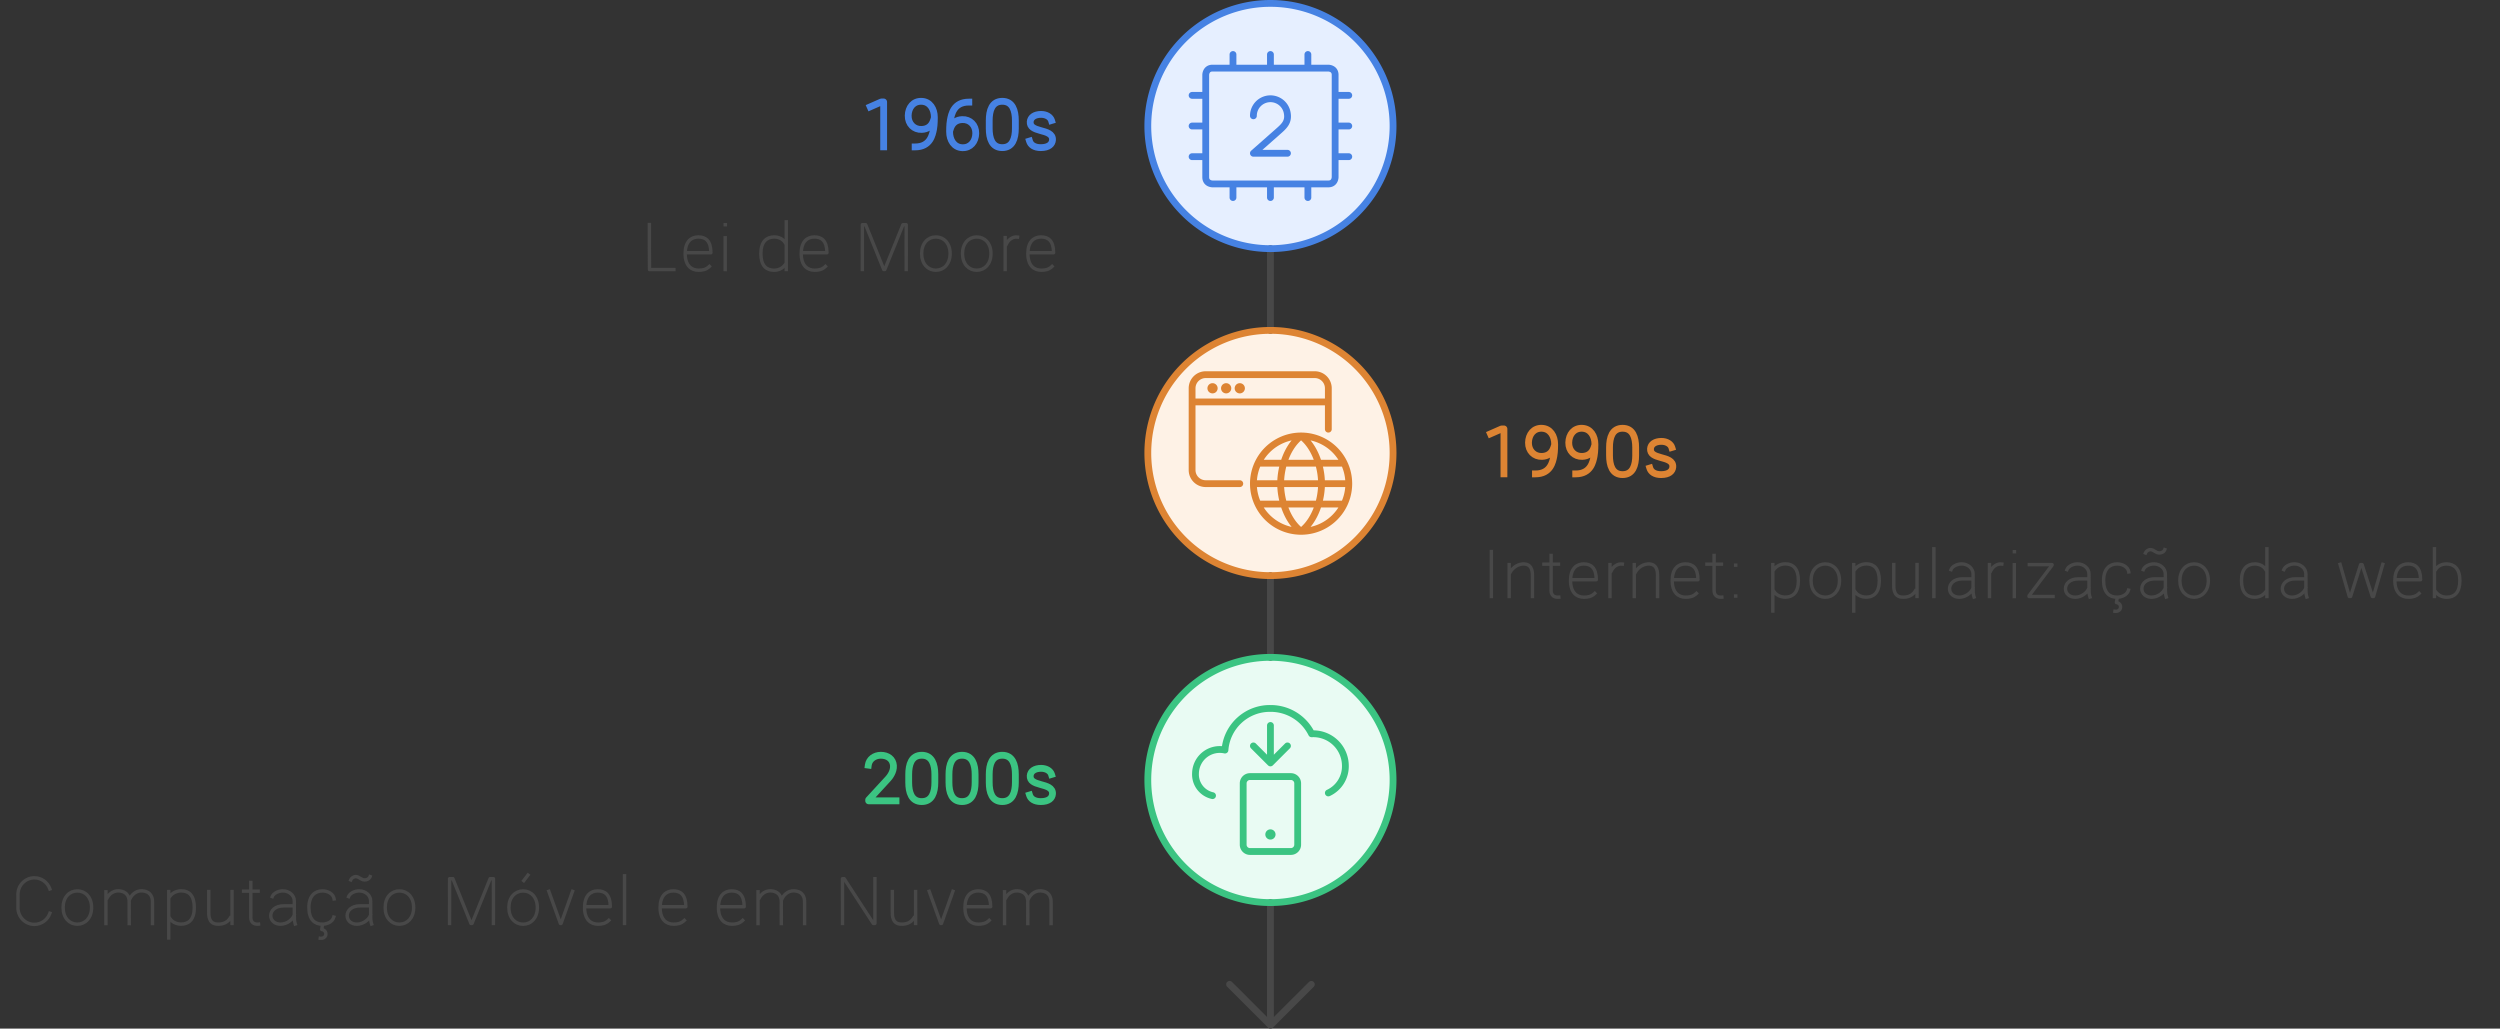 <svg width="734" height="302" viewBox="0 0 734 302" style="fill:none;stroke:none;fill-rule:evenodd;clip-rule:evenodd;stroke-linecap:round;stroke-linejoin:round;stroke-miterlimit:1.5;" version="1.1"
  xmlns="http://www.w3.org/2000/svg"
  xmlns:xlink="http://www.w3.org/1999/xlink">
  <rect x="0" y="0" width="734" height="302" fill="#333333" stroke="none"/>
  <g id="blend" style="mix-blend-mode:multiply">
    <g id="g-root--1.cu_sy_8wjb7i1pwds74-fill" data-item-order="-21595" data-item-id="-1.cu_sy_8wjb7i1pwds74" data-item-class="ScenePart Stroke" data-item-index="-1" data-renderer-id="0" transform="matrix(1, 0, 0, 1, 351.004, 63)"></g>
    <g id="g-root-3.cr-big_cr_1um6uta1pwdtkz-fill" data-item-order="-21594" data-item-id="3.cr-big_cr_1um6uta1pwdtkz" data-item-class="Shape Stroke Fill ScenePart Indexed" data-item-index="3" data-renderer-id="0" transform="matrix(1, 0, 0, 1, 327, 183)">
      <g id="3.cr-big_cr_1um6uta1pwdtkz-fill" stroke="none" fill="#e9fbf3" transform="matrix(1, 0, 0, 1, -2, -2)">
        <g xmlns="http://www.w3.org/2000/svg" transform="translate(12, 12)">
          <path d="M0 36a36 36 0 1 0 72 0a36 36 0 1 0 -72 0"></path>
        </g>
      </g>
    </g>
    <g id="g-root-2.cr-big_cr_waym1pwdszu-fill" data-item-order="-21592" data-item-id="2.cr-big_cr_waym1pwdszu" data-item-class="Shape Stroke Fill ScenePart Indexed" data-item-index="2" data-renderer-id="0" transform="matrix(1, 0, 0, 1, 327, 87)">
      <g id="2.cr-big_cr_waym1pwdszu-fill" stroke="none" fill="#fef2e6" transform="matrix(1, 0, 0, 1, -2, -2)">
        <g xmlns="http://www.w3.org/2000/svg" transform="translate(12, 12)">
          <path d="M0 36a36 36 0 1 0 72 0a36 36 0 1 0 -72 0"></path>
        </g>
      </g>
    </g>
    <g id="g-root-1.cr-big_cr_waym1pwdszt-fill" data-item-order="-21590" data-item-id="1.cr-big_cr_waym1pwdszt" data-item-class="Shape Stroke Fill ScenePart Indexed Indexed_1" data-item-index="1" data-renderer-id="0" transform="matrix(1, 0, 0, 1, 327, -9)">
      <g id="1.cr-big_cr_waym1pwdszt-fill" stroke="none" fill="#e6efff" transform="matrix(1, 0, 0, 1, -2, -2)">
        <g xmlns="http://www.w3.org/2000/svg" transform="translate(12, 12)">
          <path d="M0 36a36 36 0 1 0 72 0a36 36 0 1 0 -72 0"></path>
        </g>
      </g>
    </g>
    <g id="g-root-tx_1960s_1uo2a2m1pwdsle-fill" data-item-order="0" data-item-id="tx_1960s_1uo2a2m1pwdsle" data-item-class="Label Stroke SceneTarget Indexed Indexed_1" data-item-index="1" data-renderer-id="0" transform="matrix(1, 0, 0, 1, 231, 15)"></g>
    <g id="g-root-2_1q7mav21pwkume-fill" data-item-order="0" data-item-id="2_1q7mav21pwkume" data-item-class="Icon Stroke SceneTarget Indexed Indexed_1 InsideFill InsideColorFill" data-item-index="1" data-renderer-id="0" transform="matrix(1, 0, 0, 1, 339, 3)"></g>
    <g id="g-root-tx_mooresla_htf9mm1pwdssv-fill" data-item-order="0" data-item-id="tx_mooresla_htf9mm1pwdssv" data-item-class="Label Stroke SceneTarget Indexed Indexed_1" data-item-index="1" data-renderer-id="0" transform="matrix(1, 0, 0, 1, 171, 51)"></g>
    <g id="g-root-brow_4hyr9a1pwkt8l-fill" data-item-order="0" data-item-id="brow_4hyr9a1pwkt8l" data-item-class="Icon Stroke SceneTarget Indexed InsideFill InsideColorFill" data-item-index="2" data-renderer-id="0" transform="matrix(1, 0, 0, 1, 339, 99)"></g>
    <g id="g-root-tx_1980s_2rq7y1pwds09-fill" data-item-order="0" data-item-id="tx_1980s_2rq7y1pwds09" data-item-class="Label Stroke SceneTarget Indexed" data-item-index="2" data-renderer-id="0" transform="matrix(1, 0, 0, 1, 423, 111)"></g>
    <g id="g-root-tx_internet_qp29vi1pwds06-fill" data-item-order="0" data-item-id="tx_internet_qp29vi1pwds06" data-item-class="Label Stroke SceneTarget Indexed" data-item-index="2" data-renderer-id="0" transform="matrix(1, 0, 0, 1, 423, 147)"></g>
    <g id="g-root-tx_2000s_8xs9dq1pwdudc-fill" data-item-order="0" data-item-id="tx_2000s_8xs9dq1pwdudc" data-item-class="Label Stroke SceneTarget Indexed" data-item-index="3" data-renderer-id="0" transform="matrix(1, 0, 0, 1, 231, 207)"></g>
    <g id="g-root-down_hsssji1pwkutg-fill" data-item-order="0" data-item-id="down_hsssji1pwkutg" data-item-class="Icon Stroke SceneTarget Indexed InsideFill InsideColorFill" data-item-index="3" data-renderer-id="0" transform="matrix(1, 0, 0, 1, 339, 195)"></g>
    <g id="g-root-tx_mobilean_13zwb5q1pwdtl1-fill" data-item-order="0" data-item-id="tx_mobilean_13zwb5q1pwdtl1" data-item-class="Label Stroke SceneTarget Indexed" data-item-index="3" data-renderer-id="0" transform="matrix(1, 0, 0, 1, -9, 243)"></g>
    <g id="g-root--1.cu_sy_8wjb7i1pwds74-stroke" data-item-order="-21595" data-item-id="-1.cu_sy_8wjb7i1pwds74" data-item-class="ScenePart Stroke" data-item-index="-1" data-renderer-id="0" transform="matrix(1, 0, 0, 1, 351.004, 63)">
      <g id="-1.cu_sy_8wjb7i1pwds74-stroke" fill="none" stroke-linecap="round" stroke-linejoin="round" stroke-miterlimit="1.5" stroke="#484848" stroke-width="2" transform="matrix(1, 0, 0, 1, -2.004, -2)">
        <g xmlns="http://www.w3.org/2000/svg" transform="translate(-348, -144)">
          <path d="M 360.004 372L 372.012 384L 384.004 372.016M 372 384L 372 348M 372 276L 372 252M 372 180L 372 156"></path>
        </g>
      </g>
    </g>
    <g id="g-root-3.cr-big_cr_1um6uta1pwdtkz-stroke" data-item-order="-21594" data-item-id="3.cr-big_cr_1um6uta1pwdtkz" data-item-class="Shape Stroke Fill ScenePart Indexed" data-item-index="3" data-renderer-id="0" transform="matrix(1, 0, 0, 1, 327, 183)">
      <g id="3.cr-big_cr_1um6uta1pwdtkz-stroke" fill="none" stroke-linecap="round" stroke-linejoin="round" stroke-miterlimit="1.5" stroke="#3bc482" stroke-width="2" transform="matrix(1, 0, 0, 1, -2, -2)">
        <g xmlns="http://www.w3.org/2000/svg" transform="translate(12, 12)">
          <path d="M0 36a36 36 0 1 0 72 0a36 36 0 1 0 -72 0"></path>
        </g>
      </g>
    </g>
    <g id="g-root-2.cr-big_cr_waym1pwdszu-stroke" data-item-order="-21592" data-item-id="2.cr-big_cr_waym1pwdszu" data-item-class="Shape Stroke Fill ScenePart Indexed" data-item-index="2" data-renderer-id="0" transform="matrix(1, 0, 0, 1, 327, 87)">
      <g id="2.cr-big_cr_waym1pwdszu-stroke" fill="none" stroke-linecap="round" stroke-linejoin="round" stroke-miterlimit="1.5" stroke="#dd8433" stroke-width="2" transform="matrix(1, 0, 0, 1, -2, -2)">
        <g xmlns="http://www.w3.org/2000/svg" transform="translate(12, 12)">
          <path d="M0 36a36 36 0 1 0 72 0a36 36 0 1 0 -72 0"></path>
        </g>
      </g>
    </g>
    <g id="g-root-1.cr-big_cr_waym1pwdszt-stroke" data-item-order="-21590" data-item-id="1.cr-big_cr_waym1pwdszt" data-item-class="Shape Stroke Fill ScenePart Indexed Indexed_1" data-item-index="1" data-renderer-id="0" transform="matrix(1, 0, 0, 1, 327, -9)">
      <g id="1.cr-big_cr_waym1pwdszt-stroke" fill="none" stroke-linecap="round" stroke-linejoin="round" stroke-miterlimit="1.5" stroke="#4682e3" stroke-width="2" transform="matrix(1, 0, 0, 1, -2, -2)">
        <g xmlns="http://www.w3.org/2000/svg" transform="translate(12, 12)">
          <path d="M0 36a36 36 0 1 0 72 0a36 36 0 1 0 -72 0"></path>
        </g>
      </g>
    </g>
    <g id="g-root-tx_1960s_1uo2a2m1pwdsle-stroke" data-item-order="0" data-item-id="tx_1960s_1uo2a2m1pwdsle" data-item-class="Label Stroke SceneTarget Indexed Indexed_1" data-item-index="1" data-renderer-id="0" transform="matrix(1, 0, 0, 1, 231, 15)">
      <g id="tx_1960s_1uo2a2m1pwdsle-stroke" fill="none" stroke-linecap="square" stroke-linejoin="miter" stroke-miterlimit="4" stroke="#4682e3" stroke-width="2" transform="matrix(1, 0, 0, 1, 12, 2)">
        <g xmlns="http://www.w3.org/2000/svg" transform="translate(66, 8)">
          <path d="M-53.511 6.374L-50.233 4.932L-49.56 4.932L-49.56 18.125 M-34.908 10.325C-35.491 12.171 -36.761 12.935 -38.387 13.003C-40.652 13.097 -42.397 11.386 -42.355 8.957C-42.313 6.528 -40.808 4.638 -38.387 4.744C-35.967 4.85 -34.668 6.969 -34.671 9.442C-34.671 9.442 -34.642 11.592 -34.909 12.926C-35.225 14.503 -35.847 18.135 -40.313 18.135 M-29.962 12.787C-29.379 10.941 -28.109 10.177 -26.483 10.109C-24.218 10.015 -22.473 11.726 -22.515 14.155C-22.557 16.584 -24.062 18.474 -26.483 18.367C-28.903 18.262 -30.202 16.143 -30.199 13.67C-30.199 13.67 -30.228 11.52 -29.961 10.186C-29.645 8.609 -29.023 4.977 -24.557 4.977 M-14.732 4.74C-17.773 4.74 -18.565 7.471 -18.565 10.379V12.706C-18.565 15.614 -17.773 18.345 -14.732 18.345C-11.691 18.345 -10.887 15.614 -10.887 12.706V10.379C-10.887 7.471 -11.691 4.74 -14.732 4.74Z M-0.272 10.381C-0.568 9.404 -1.722 8.584 -3.332 8.584C-5.22 8.584 -6.44 9.447 -6.531 10.751C-6.636 12.246 -5.402 12.822 -3.472 13.339C-1.778 13.797 0.165 14.277 0.011 16.122C-0.088 17.311 -1.065 18.346 -3.422 18.346C-5.328 18.346 -6.405 17.53 -6.74 16.424"></path>
        </g>
      </g>
    </g>
    <g id="g-root-2_1q7mav21pwkume-stroke" data-item-order="0" data-item-id="2_1q7mav21pwkume" data-item-class="Icon Stroke SceneTarget Indexed Indexed_1 InsideFill InsideColorFill" data-item-index="1" data-renderer-id="0" transform="matrix(1, 0, 0, 1, 339, 3)">
      <g id="2_1q7mav21pwkume-stroke" fill="none" stroke-linecap="round" stroke-linejoin="round" stroke-miterlimit="1.5" stroke="#4682e3" stroke-width="1" transform="matrix(2, 0, 0, 2, -14, -12)">
        <g xmlns="http://www.w3.org/2000/svg" transform="translate(12, 11)">
          <path d="M3.5 3.5h16.998s1 0 1 1v15s0 1 -1 1 h-16.998s-1 0 -1 -1v-15s0 -1 1 -1M12 1.5L12 3.5M6.502 1.5L6.502 3.5M0.5 12L2.5 12M0.5 16.5L2.5 16.5M0.5 7.5L2.5 7.5M23.5 12L21.5 12M23.5 16.5L21.5 16.5M23.5 7.5L21.5 7.5M12 22.5L12 20.5M6.502 22.5L6.502 20.5M17.498 1.5L17.498 3.5M17.498 22.5L17.498 20.5M14.5,16h-5L13,12.911c.987-.87,1.741-1.479,1.45-2.911a2.5,2.5,0,0,0-4.95.5"></path>
        </g>
      </g>
    </g>
    <g id="g-root-tx_mooresla_htf9mm1pwdssv-stroke" data-item-order="0" data-item-id="tx_mooresla_htf9mm1pwdssv" data-item-class="Label Stroke SceneTarget Indexed Indexed_1" data-item-index="1" data-renderer-id="0" transform="matrix(1, 0, 0, 1, 171, 51)">
      <g id="tx_mooresla_htf9mm1pwdssv-stroke" fill="none" stroke-linecap="square" stroke-linejoin="miter" stroke-miterlimit="4" stroke="#484848" stroke-width="1" transform="matrix(1, 0, 0, 1, 7, 2)">
        <g xmlns="http://www.w3.org/2000/svg" transform="translate(-81, 8)">
          <path d="M100.847 18.145L93.698 18.145L93.656 11.3V4.938 M111.277 17.218C110.304 18.155 109.279 18.339 108.094 18.339C106.025 18.339 104.162 17.028 104.162 13.456C104.162 9.884 105.971 8.573 108.04 8.573C110.108 8.573 111.712 9.63 111.712 13.201H104.492 M115.938 4.971H115.962M115.922 8.804V18.145 M133.85 18.124V4.123M133.49 16.773C132.628 17.871 131.53 18.34 130.22 18.34C128.039 18.34 126.387 17.029 126.387 13.458C126.387 9.886 128.144 8.575 130.326 8.575C131.595 8.575 132.805 9.114 133.49 10.175 M145.347 17.218C144.374 18.155 143.349 18.339 142.164 18.339C140.095 18.339 138.232 17.028 138.232 13.456C138.232 9.884 140.041 8.573 142.11 8.573C144.178 8.573 145.782 9.63 145.782 13.201H138.562 M156.181 18.116L156.189 4.978H157.158L162.461 18.115H162.777L168.096 4.978H169.066L169.06 18.116 M181.957 13.457C181.957 16.522 180.086 18.34 177.778 18.34C175.47 18.34 173.599 16.522 173.599 13.457C173.599 10.392 175.47 8.573 177.778 8.573C180.086 8.573 181.957 10.392 181.957 13.457Z M193.947 13.457C193.947 16.522 192.076 18.34 189.768 18.34C187.46 18.34 185.589 16.522 185.589 13.457C185.589 10.392 187.46 8.573 189.768 8.573C192.076 8.573 193.947 10.392 193.947 13.457Z M201.745 8.609C200.364 8.419 199.116 9.319 198.474 10.619M198.119 8.773V18.123 M211.897 17.218C210.924 18.155 209.899 18.339 208.714 18.339C206.645 18.339 204.781 17.028 204.781 13.456C204.781 9.884 206.591 8.573 208.66 8.573C210.728 8.573 212.332 9.63 212.332 13.201H205.112"></path>
        </g>
      </g>
    </g>
    <g id="g-root-brow_4hyr9a1pwkt8l-stroke" data-item-order="0" data-item-id="brow_4hyr9a1pwkt8l" data-item-class="Icon Stroke SceneTarget Indexed InsideFill InsideColorFill" data-item-index="2" data-renderer-id="0" transform="matrix(1, 0, 0, 1, 339, 99)">
      <g id="brow_4hyr9a1pwkt8l-stroke" fill="none" stroke-linecap="round" stroke-linejoin="round" stroke-miterlimit="1.5" stroke="#dd8433" stroke-width="1" transform="matrix(2, 0, 0, 2, -14, -14)">
        <g xmlns="http://www.w3.org/2000/svg" transform="translate(12, 12)">
          <path d="M0.5 4.5L20.5 4.5M3.5,2.25a.25.25,0,1,0,.25.25.25.25,0,0,0-.25-.25h0M5.5,2.25a.25.25,0,1,0,.25.25.25.25,0,0,0-.25-.25h0M7.5,2.25a.25.25,0,1,0,.25.25.25.25,0,0,0-.25-.25h0M7.5,16.5h-5a2,2,0,0,1-2-2V2.5a2,2,0,0,1,2-2h16a2,2,0,0,1,2,2v6M16.5,23.5c-2-1.5-3-4.5-3-7s1-5.5,3-7M16.5,23.5c2-1.5,3-4.5,3-7s-1-5.5-3-7M10.174 13.5L22.826 13.5M10.174 19.5L22.826 19.5M9.5 16.5L23.5 16.5M9.500 16.500 A7.000 7.000 0 1 0 23.500 16.500 A7.000 7.000 0 1 0 9.500 16.500 Z"></path>
        </g>
      </g>
    </g>
    <g id="g-root-tx_1980s_2rq7y1pwds09-stroke" data-item-order="0" data-item-id="tx_1980s_2rq7y1pwds09" data-item-class="Label Stroke SceneTarget Indexed" data-item-index="2" data-renderer-id="0" transform="matrix(1, 0, 0, 1, 423, 111)">
      <g id="tx_1980s_2rq7y1pwds09-stroke" fill="none" stroke-linecap="square" stroke-linejoin="miter" stroke-miterlimit="4" stroke="#dd8433" stroke-width="2" transform="matrix(1, 0, 0, 1, 2, 2)">
        <g xmlns="http://www.w3.org/2000/svg" transform="translate(8, 8)">
          <path d="M4.609 6.374L7.887 4.932L8.56 4.932L8.56 18.125 M23.212 10.325C22.629 12.171 21.359 12.935 19.733 13.003C17.468 13.097 15.723 11.386 15.765 8.957C15.807 6.528 17.312 4.638 19.733 4.744C22.153 4.85 23.452 6.969 23.449 9.442C23.449 9.442 23.478 11.592 23.211 12.926C22.895 14.503 22.273 18.135 17.807 18.135 M35.032 10.325C34.449 12.171 33.179 12.935 31.553 13.003C29.288 13.097 27.543 11.386 27.585 8.957C27.627 6.528 29.132 4.638 31.553 4.744C33.973 4.85 35.272 6.969 35.269 9.442C35.269 9.442 35.298 11.592 35.031 12.926C34.715 14.503 34.093 18.135 29.627 18.135 M43.388 4.74C40.347 4.74 39.555 7.471 39.555 10.379V12.706C39.555 15.614 40.347 18.345 43.388 18.345C46.429 18.345 47.233 15.614 47.233 12.706V10.379C47.233 7.471 46.429 4.74 43.388 4.74Z M57.848 10.381C57.552 9.404 56.398 8.584 54.788 8.584C52.9 8.584 51.68 9.447 51.589 10.751C51.484 12.246 52.718 12.822 54.648 13.339C56.342 13.797 58.285 14.277 58.131 16.122C58.032 17.311 57.055 18.346 54.698 18.346C52.792 18.346 51.715 17.53 51.38 16.424"></path>
        </g>
      </g>
    </g>
    <g id="g-root-tx_internet_qp29vi1pwds06-stroke" data-item-order="0" data-item-id="tx_internet_qp29vi1pwds06" data-item-class="Label Stroke SceneTarget Indexed" data-item-index="2" data-renderer-id="0" transform="matrix(1, 0, 0, 1, 423, 147)">
      <g id="tx_internet_qp29vi1pwds06-stroke" fill="none" stroke-linecap="square" stroke-linejoin="miter" stroke-miterlimit="4" stroke="#484848" stroke-width="1" transform="matrix(1, 0, 0, 1, 2, 2)">
        <g xmlns="http://www.w3.org/2000/svg" transform="translate(8, 8)">
          <path d="M4.865 4.938V18.127 M10.089 8.78L10.089 18.128M16.923 18.128V12.074C16.923 11.362 17.019 8.79 14.636 8.587C12.878 8.437 11.189 9.562 10.413 10.956 M24.669 18.326C23.26 18.465 22.402 17.732 22.402 16.387V6.081M24.552 8.642H22.788M20.292 8.642H22.025 M35.227 17.218C34.254 18.155 33.229 18.339 32.044 18.339C29.975 18.339 28.112 17.028 28.112 13.456C28.112 9.884 29.921 8.573 31.99 8.573C34.058 8.573 35.662 9.63 35.662 13.201H28.442 M43.315 8.609C41.934 8.419 40.686 9.319 40.044 10.619M39.689 8.773V18.123 M46.819 8.78L46.819 18.128M53.653 18.128V12.074C53.653 11.362 53.749 8.79 51.366 8.587C49.608 8.437 47.919 9.562 47.143 10.956 M65.077 17.218C64.104 18.155 63.079 18.339 61.894 18.339C59.825 18.339 57.962 17.028 57.962 13.456C57.962 9.884 59.771 8.573 61.84 8.573C63.908 8.573 65.512 9.63 65.512 13.201H58.292 M72.529 18.326C71.12 18.465 70.262 17.732 70.262 16.387V6.081M72.412 8.642H70.648M68.152 8.642H69.885 M76.586 17.987H76.61M76.586 8.935H76.61 M87.503 8.774V22.393M87.869 10.124C88.752 9.027 89.933 8.558 91.242 8.558C93.423 8.558 95.002 9.904 95.002 13.476C95.002 17.047 93.318 18.323 91.136 18.323C89.865 18.323 88.579 17.783 87.869 16.72 M107.077 13.457C107.077 16.522 105.206 18.34 102.898 18.34C100.59 18.34 98.719 16.522 98.719 13.457C98.719 10.392 100.59 8.573 102.898 8.573C105.206 8.573 107.077 10.392 107.077 13.457Z M111.263 8.774V22.393M111.629 10.124C112.512 9.027 113.693 8.558 115.002 8.558C117.183 8.558 118.762 9.904 118.762 13.476C118.762 17.047 117.078 18.323 114.896 18.323C113.625 18.323 112.339 17.783 111.629 16.72 M129.847 18.115L129.846 8.767M123.012 8.767L123.012 14.821C123.012 15.533 122.917 18.096 125.299 18.308C127.39 18.493 128.663 17.653 129.365 16.47 M134.786 4.125V18.126 M139.818 10.246C140.182 9.28 141.598 8.567 142.938 8.567C144.792 8.567 146.294 9.88 146.294 11.499L146.3 12.957V15.571C146.3 16.614 146.275 17.353 146.576 18.278M145.92 12.957H143.192C140.689 12.957 139.389 14.343 139.389 15.837C139.389 17.331 140.627 18.341 142.243 18.341C144.225 18.341 145.851 16.888 146.251 15.732 M154.735 8.609C153.354 8.419 152.106 9.319 151.464 10.619M151.109 8.773V18.123 M158.418 4.971H158.442M158.402 8.804V18.145 M162.809 8.78H169.486V8.936L162.724 17.904V18.128L169.779 18.128 M173.848 10.246C174.212 9.28 175.628 8.567 176.968 8.567C178.822 8.567 180.324 9.88 180.324 11.499L180.33 12.957V15.571C180.33 16.614 180.305 17.353 180.606 18.278M179.95 12.957H177.222C174.719 12.957 173.419 14.343 173.419 15.837C173.419 17.331 174.657 18.341 176.273 18.341C178.255 18.341 179.881 16.888 180.281 15.732 M187.946 22.478C188.583 22.579 189.479 22.251 189.583 21.403C189.683 20.593 189.156 20.02 188.383 19.885L188.597 18.504M191.927 16.254C191.555 17.649 189.987 18.339 188.518 18.339C186.38 18.339 184.615 17.028 184.615 13.456C184.615 9.884 186.484 8.573 188.621 8.573C190.128 8.573 191.778 9.41 192.012 10.915 M196.896 5.346C197.079 4.888 197.672 4.37 198.383 4.37C199.35 4.37 199.902 5.346 200.96 5.346C202.249 5.346 202.584 4.371 202.584 4.371M196.268 10.246C196.632 9.28 198.048 8.567 199.388 8.567C201.242 8.567 202.744 9.88 202.744 11.499L202.75 12.957V15.571C202.75 16.614 202.725 17.353 203.027 18.278M202.37 12.957H199.642C197.139 12.957 195.839 14.343 195.839 15.837C195.839 17.331 197.077 18.341 198.693 18.341C200.675 18.341 202.301 16.888 202.701 15.732 M215.367 13.457C215.367 16.522 213.496 18.34 211.188 18.34C208.88 18.34 207.009 16.522 207.009 13.457C207.009 10.392 208.88 8.573 211.188 8.573C213.496 8.573 215.367 10.392 215.367 13.457Z M232.56 18.124V4.123M232.2 16.773C231.338 17.871 230.24 18.34 228.93 18.34C226.749 18.34 225.097 17.029 225.097 13.458C225.097 9.886 226.854 8.575 229.036 8.575C230.305 8.575 231.515 9.114 232.2 10.175 M237.528 10.246C237.892 9.28 239.308 8.567 240.648 8.567C242.502 8.567 244.004 9.88 244.004 11.499L244.01 12.957V15.571C244.01 16.614 243.985 17.353 244.287 18.278M243.63 12.957H240.902C238.399 12.957 237.099 14.343 237.099 15.837C237.099 17.331 238.337 18.341 239.953 18.341C241.935 18.341 243.561 16.888 243.961 15.732 M254.038 8.69L256.753 18.119L257.131 18.119L260.073 8.782H260.508L263.514 18.119H263.864L266.581 8.69 M277.247 17.218C276.274 18.155 275.249 18.339 274.064 18.339C271.995 18.339 270.132 17.028 270.132 13.456C270.132 9.884 271.941 8.573 274.01 8.573C276.078 8.573 277.682 9.63 277.682 13.201H270.462 M281.755 18.124V4.123M282.139 10.138C282.828 9.102 284.024 8.575 285.279 8.575C287.46 8.575 289.217 9.886 289.217 13.458C289.217 17.029 287.566 18.34 285.384 18.34C284.087 18.34 282.997 17.88 282.139 16.803"></path>
        </g>
      </g>
    </g>
    <g id="g-root-tx_2000s_8xs9dq1pwdudc-stroke" data-item-order="0" data-item-id="tx_2000s_8xs9dq1pwdudc" data-item-class="Label Stroke SceneTarget Indexed" data-item-index="3" data-renderer-id="0" transform="matrix(1, 0, 0, 1, 231, 207)">
      <g id="tx_2000s_8xs9dq1pwdudc-stroke" fill="none" stroke-linecap="square" stroke-linejoin="miter" stroke-miterlimit="4" stroke="#3bc482" stroke-width="2" transform="matrix(1, 0, 0, 1, 11, 2)">
        <g xmlns="http://www.w3.org/2000/svg" transform="translate(67, 8)">
          <path d="M-54.069 7.641C-53.833 5.876 -52.227 4.742 -50.388 4.742C-48.322 4.742 -46.829 5.881 -46.683 7.759C-46.538 9.637 -47.911 11.271 -48.291 11.674C-48.671 12.076 -53.959 17.834 -53.959 17.834V18.124H-45.932 M-38.372 4.74C-41.413 4.74 -42.205 7.471 -42.205 10.379V12.706C-42.205 15.614 -41.413 18.345 -38.372 18.345C-35.331 18.345 -34.527 15.614 -34.527 12.706V10.379C-34.527 7.471 -35.331 4.74 -38.372 4.74Z M-26.552 4.74C-29.593 4.74 -30.385 7.471 -30.385 10.379V12.706C-30.385 15.614 -29.593 18.345 -26.552 18.345C-23.511 18.345 -22.707 15.614 -22.707 12.706V10.379C-22.707 7.471 -23.511 4.74 -26.552 4.74Z M-14.732 4.74C-17.773 4.74 -18.565 7.471 -18.565 10.379V12.706C-18.565 15.614 -17.773 18.345 -14.732 18.345C-11.691 18.345 -10.887 15.614 -10.887 12.706V10.379C-10.887 7.471 -11.691 4.74 -14.732 4.74Z M-0.272 10.381C-0.568 9.404 -1.722 8.584 -3.332 8.584C-5.22 8.584 -6.44 9.447 -6.531 10.751C-6.636 12.246 -5.402 12.822 -3.472 13.339C-1.778 13.797 0.165 14.277 0.011 16.122C-0.088 17.311 -1.065 18.346 -3.422 18.346C-5.328 18.346 -6.405 17.53 -6.74 16.424"></path>
        </g>
      </g>
    </g>
    <g id="g-root-down_hsssji1pwkutg-stroke" data-item-order="0" data-item-id="down_hsssji1pwkutg" data-item-class="Icon Stroke SceneTarget Indexed InsideFill InsideColorFill" data-item-index="3" data-renderer-id="0" transform="matrix(1, 0, 0, 1, 339, 195)">
      <g id="down_hsssji1pwkutg-stroke" fill="none" stroke-linecap="round" stroke-linejoin="round" stroke-miterlimit="1.5" stroke="#3bc482" stroke-width="1" transform="matrix(2, 0, 0, 2, -14, -12)">
        <g xmlns="http://www.w3.org/2000/svg" transform="translate(12, 11)">
          <path d="M20.5,13.906A4.311,4.311,0,0,0,23,9.857a4.711,4.711,0,0,0-4.954-4.635A6.706,6.706,0,0,0,12,1.5,6.605,6.605,0,0,0,5.325,7.609,3.561,3.561,0,0,0,1,11.018,3.186,3.186,0,0,0,3.5,14.3M9,11.5h6a1,1,0,0,1,1,1v9a1,1,0,0,1-1,1H9a1,1,0,0,1-1-1v-9A1,1,0,0,1,9,11.5ZM12,19.75a.25.25,0,1,0,.25.25.25.25,0,0,0-.25-.25h0M12 4L12 9.5M14.5 7L12 9.5 9.5 7"></path>
        </g>
      </g>
    </g>
    <g id="g-root-tx_mobilean_13zwb5q1pwdtl1-stroke" data-item-order="0" data-item-id="tx_mobilean_13zwb5q1pwdtl1" data-item-class="Label Stroke SceneTarget Indexed" data-item-index="3" data-renderer-id="0" transform="matrix(1, 0, 0, 1, -9, 243)">
      <g id="tx_mobilean_13zwb5q1pwdtl1-stroke" fill="none" stroke-linecap="square" stroke-linejoin="miter" stroke-miterlimit="4" stroke="#484848" stroke-width="1" transform="matrix(1, 0, 0, 1, 2, 1)">
        <g xmlns="http://www.w3.org/2000/svg" transform="translate(32, 9)">
          <path d="M-10.353 15.13C-11.014 17.034 -12.802 18.398 -14.905 18.398C-17.57 18.398 -19.731 16.207 -19.731 13.504V9.621C-19.731 6.918 -17.57 4.727 -14.905 4.727C-12.802 4.727 -11.014 6.091 -10.353 7.995 M1.887 13.457C1.887 16.522 0.016 18.34 -2.292 18.34C-4.6 18.34 -6.471 16.522 -6.471 13.457C-6.471 10.392 -4.6 8.573 -2.292 8.573C0.016 8.573 1.887 10.392 1.887 13.457Z M6.1 8.814L6.1 18.162M12.934 18.162L12.923 11.47C12.859 10.526 12.492 9.078 10.618 8.649C8.678 8.205 7.198 9.248 6.462 10.595M19.769 18.162V12.108C19.769 11.396 19.884 9.206 17.453 8.649C15.424 8.184 13.89 9.347 13.189 10.783 M24.543 8.774V22.393M24.909 10.124C25.792 9.027 26.973 8.558 28.282 8.558C30.463 8.558 32.042 9.904 32.042 13.476C32.042 17.047 30.358 18.323 28.176 18.323C26.905 18.323 25.619 17.783 24.909 16.72 M43.127 18.115L43.126 8.767M36.292 8.767L36.292 14.821C36.292 15.533 36.197 18.096 38.579 18.308C40.67 18.493 41.943 17.653 42.645 16.47 M50.899 18.326C49.49 18.465 48.632 17.732 48.632 16.387V6.081M50.782 8.642H49.018M46.522 8.642H48.255 M54.928 10.246C55.292 9.28 56.708 8.567 58.048 8.567C59.902 8.567 61.404 9.88 61.404 11.499L61.41 12.957V15.571C61.41 16.614 61.385 17.353 61.687 18.278M61.03 12.957H58.302C55.799 12.957 54.499 14.343 54.499 15.837C54.499 17.331 55.737 18.341 57.353 18.341C59.335 18.341 60.961 16.888 61.361 15.732 M69.026 22.478C69.663 22.579 70.559 22.251 70.663 21.403C70.763 20.593 70.236 20.02 69.463 19.885L69.677 18.504M73.007 16.254C72.635 17.649 71.067 18.339 69.598 18.339C67.46 18.339 65.695 17.028 65.695 13.456C65.695 9.884 67.564 8.573 69.701 8.573C71.208 8.573 72.858 9.41 73.092 10.915 M77.976 5.346C78.159 4.888 78.752 4.37 79.463 4.37C80.43 4.37 80.982 5.346 82.04 5.346C83.329 5.346 83.664 4.371 83.664 4.371M77.348 10.246C77.712 9.28 79.128 8.567 80.468 8.567C82.322 8.567 83.824 9.88 83.824 11.499L83.83 12.957V15.571C83.83 16.614 83.805 17.353 84.106 18.278M83.45 12.957H80.722C78.219 12.957 76.919 14.343 76.919 15.837C76.919 17.331 78.157 18.341 79.773 18.341C81.755 18.341 83.381 16.888 83.781 15.732 M96.447 13.457C96.447 16.522 94.576 18.34 92.268 18.34C89.96 18.34 88.089 16.522 88.089 13.457C88.089 10.392 89.96 8.573 92.268 8.573C94.576 8.573 96.447 10.392 96.447 13.457Z M106.991 18.116L106.999 4.978H107.968L113.271 18.115H113.587L118.906 4.978H119.876L119.87 18.116 M130.019 3.928L128.771 5.555M132.768 13.467C132.768 16.533 130.897 18.351 128.589 18.351C126.281 18.351 124.41 16.533 124.41 13.467C124.41 10.402 126.281 8.584 128.589 8.584C130.897 8.584 132.768 10.402 132.768 13.467Z M143.103 8.691L139.733 18.119L139.532 18.119L136.128 8.691 M153.747 17.218C152.774 18.155 151.749 18.339 150.563 18.339C148.495 18.339 146.631 17.028 146.631 13.456C146.631 9.884 148.441 8.573 150.51 8.573C152.578 8.573 154.182 9.63 154.182 13.201H146.962 M158.366 4.125V18.126 M175.927 17.218C174.954 18.155 173.929 18.339 172.744 18.339C170.675 18.339 168.811 17.028 168.811 13.456C168.811 9.884 170.621 8.573 172.69 8.573C174.758 8.573 176.362 9.63 176.362 13.201H169.142 M193.057 17.218C192.084 18.155 191.059 18.339 189.874 18.339C187.805 18.339 185.941 17.028 185.941 13.456C185.941 9.884 187.751 8.573 189.82 8.573C191.888 8.573 193.492 9.63 193.492 13.201H186.272 M197.56 8.814L197.56 18.162M204.394 18.162L204.383 11.47C204.319 10.526 203.952 9.078 202.078 8.649C200.138 8.205 198.658 9.248 197.922 10.595M211.229 18.162V12.108C211.229 11.396 211.344 9.206 208.913 8.649C206.884 8.184 205.35 9.347 204.649 10.783 M222.356 18.116L222.354 4.98L222.846 4.979L231.4 18.117H231.873V4.979 M243.827 18.115L243.826 8.767M236.992 8.767L236.992 14.821C236.992 15.533 236.897 18.096 239.279 18.308C241.37 18.493 242.643 17.653 243.345 16.47 M254.783 8.691L251.413 18.119L251.212 18.119L247.808 8.691 M265.427 17.218C264.454 18.155 263.429 18.339 262.244 18.339C260.175 18.339 258.311 17.028 258.311 13.456C258.311 9.884 260.121 8.573 262.19 8.573C264.258 8.573 265.862 9.63 265.862 13.201H258.642 M269.93 8.814L269.93 18.162M276.764 18.162L276.753 11.47C276.689 10.526 276.322 9.078 274.448 8.649C272.508 8.205 271.028 9.248 270.292 10.595M283.599 18.162V12.108C283.599 11.396 283.714 9.206 281.283 8.649C279.254 8.184 277.719 9.347 277.019 10.783"></path>
        </g>
      </g>
    </g>
  </g>
</svg>